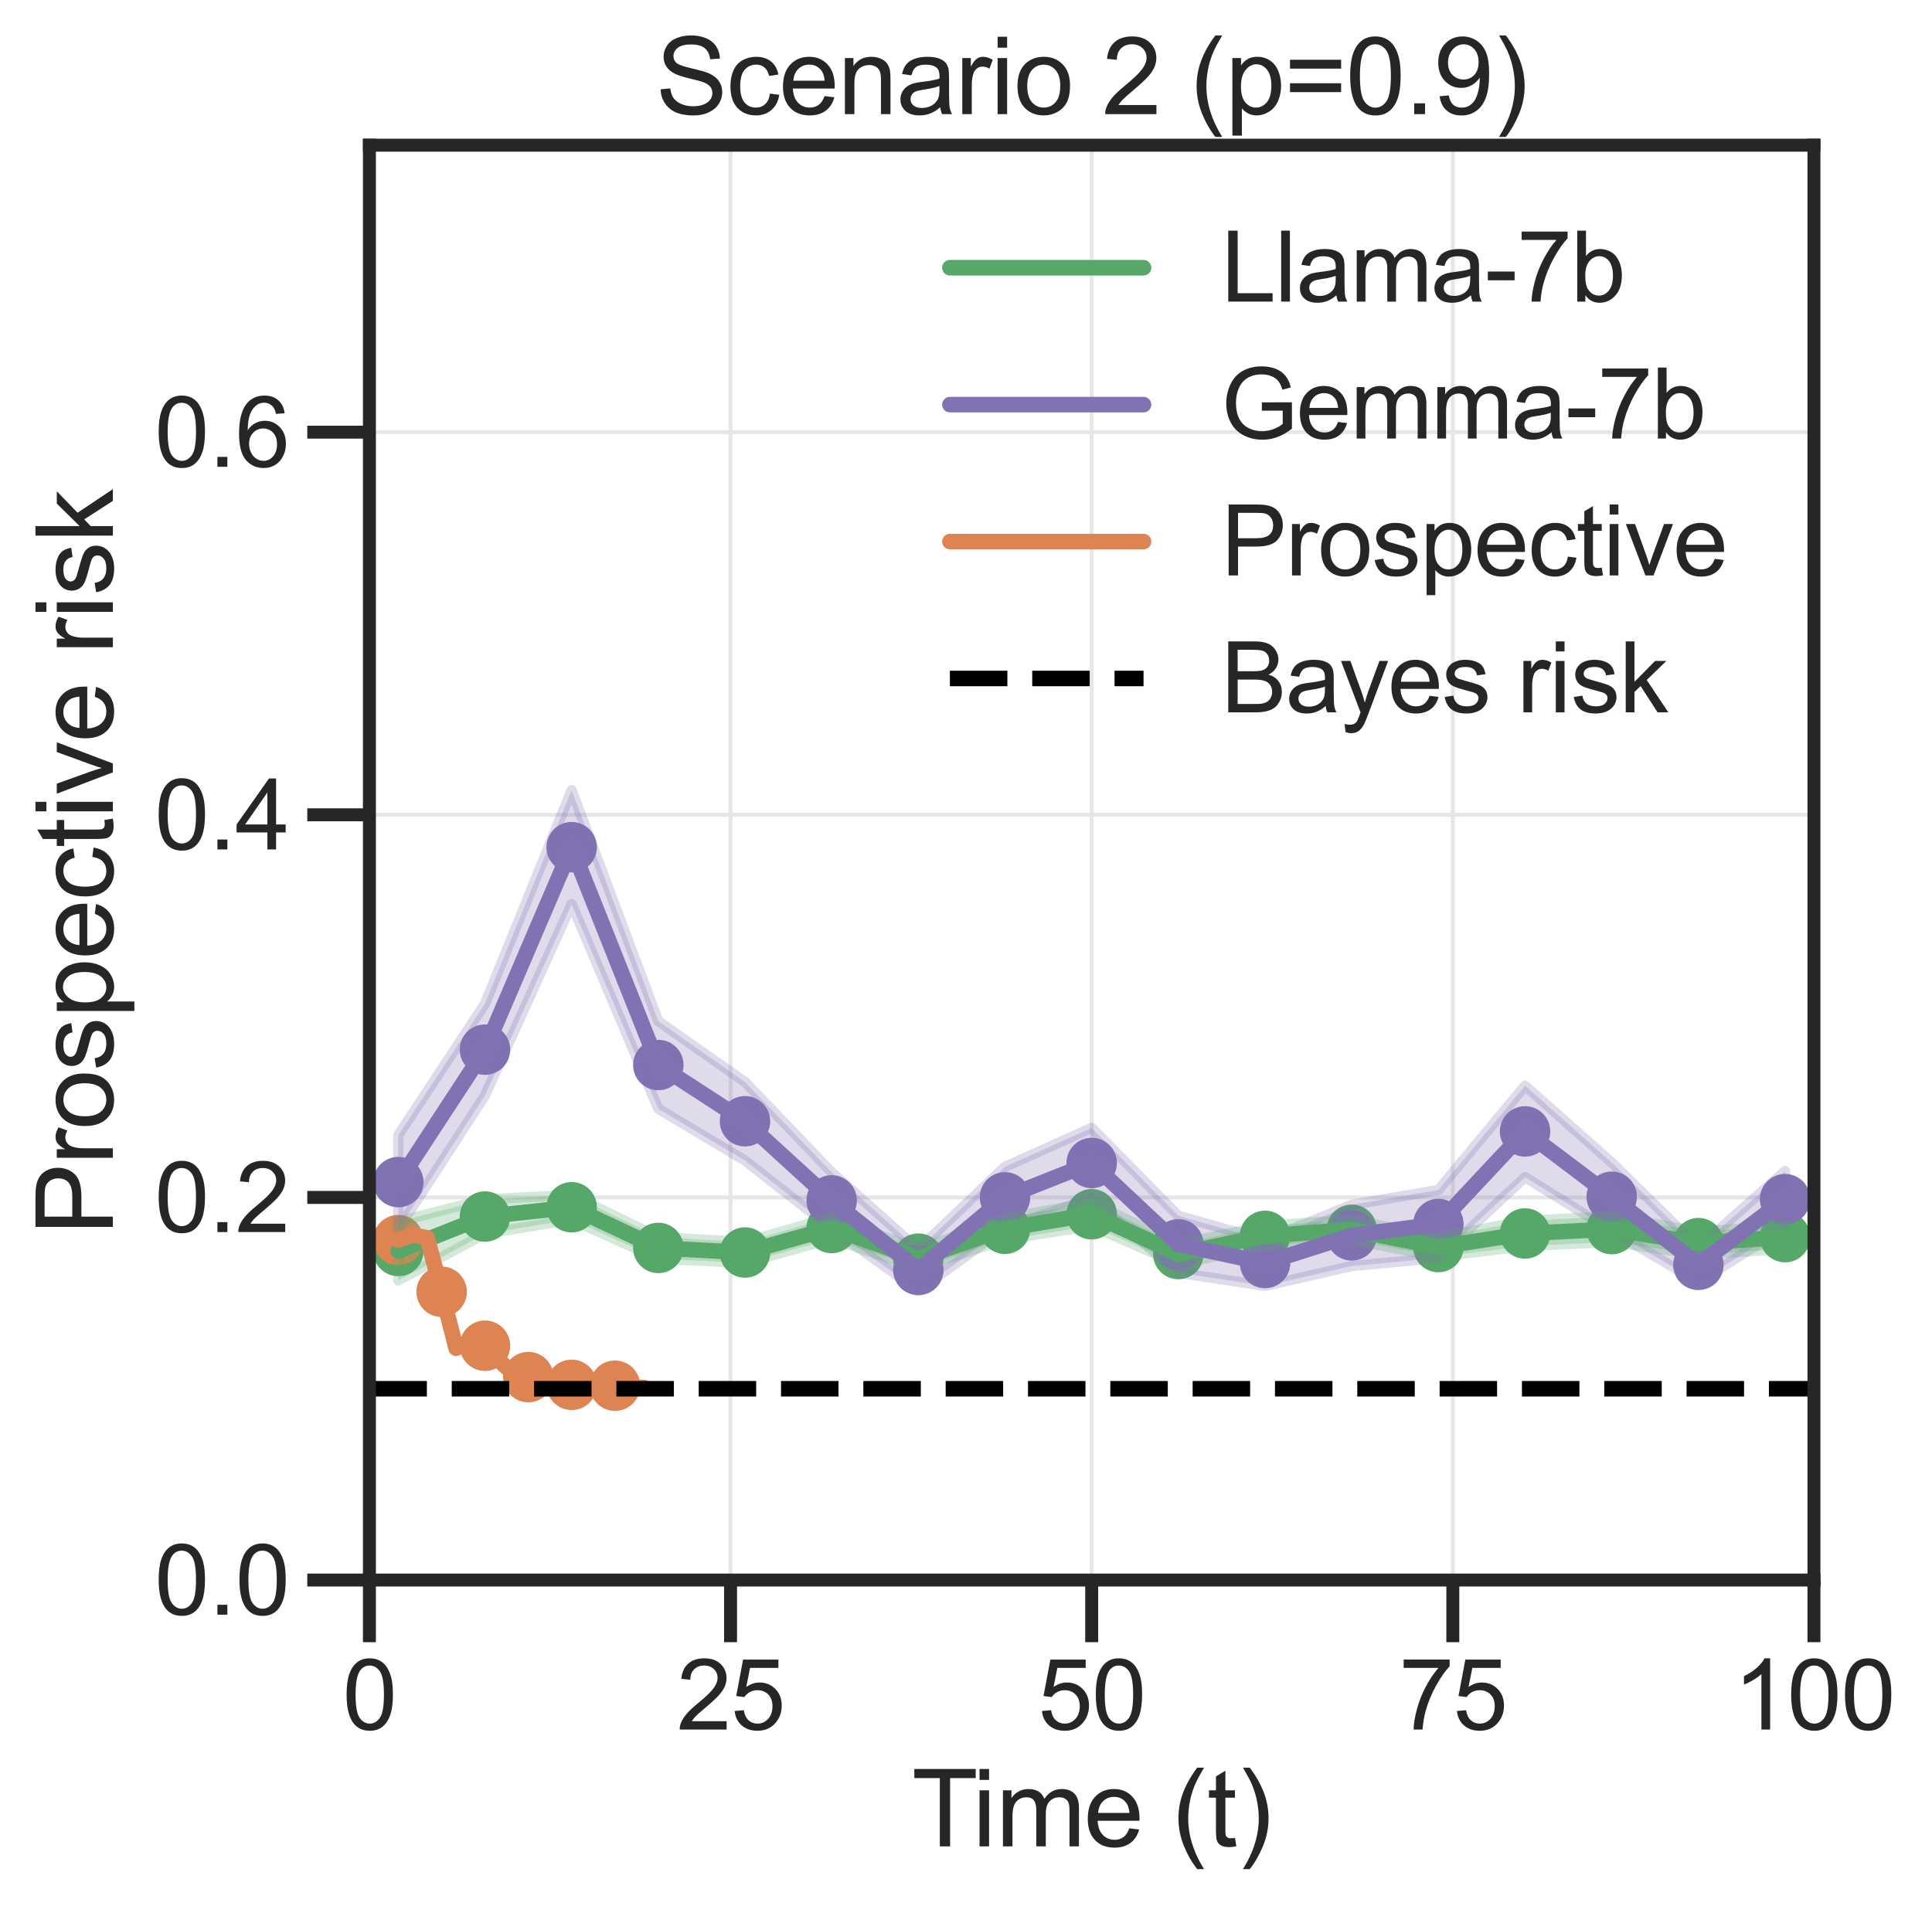 <?xml version="1.0" encoding="utf-8" standalone="no"?>
<!DOCTYPE svg PUBLIC "-//W3C//DTD SVG 1.1//EN"
  "http://www.w3.org/Graphics/SVG/1.1/DTD/svg11.dtd">
<svg xmlns:xlink="http://www.w3.org/1999/xlink" width="373.148pt" height="368.196pt" viewBox="0 0 373.148 368.196" xmlns="http://www.w3.org/2000/svg" version="1.1">
 <defs>
  <style type="text/css">*{stroke-linejoin: round; stroke-linecap: butt}</style>
 </defs>
 <g id="figure_1">
  <g id="patch_1">
   <path d="M 0 368.196 
L 373.148 368.196 
L 373.148 -0 
L 0 -0 
z
" style="fill: #ffffff"/>
  </g>
  <g id="axes_1">
   <g id="patch_2">
    <path d="M 71.349 305.251 
L 350.349 305.251 
L 350.349 28.051 
L 71.349 28.051 
z
" style="fill: #ffffff"/>
   </g>
   <g id="matplotlib.axis_1">
    <g id="xtick_1">
     <g id="line2d_1">
      <path d="M 71.349 305.251 
L 71.349 28.051 
" clip-path="url(#paa5e68b95c)" style="fill: none; stroke: #e6e6e6; stroke-width: 0.75; stroke-linecap: round"/>
     </g>
     <g id="line2d_2">
      <defs>
       <path id="m5065ca407e" d="M 0 0 
L 0 12 
" style="stroke: #262626; stroke-width: 2.5"/>
      </defs>
      <g>
       <use xlink:href="#m5065ca407e" x="71.349" y="305.251" style="fill: #262626; stroke: #262626; stroke-width: 2.5"/>
      </g>
     </g>
     <g id="text_1">
      <!-- 0 -->
      <g style="fill: #262626" transform="translate(66.15 334.136) scale(0.187 -0.187)">
       <defs>
        <path id="ArialMT-30" d="M 266 2259 
Q 266 3072 433 3567 
Q 600 4063 929 4331 
Q 1259 4600 1759 4600 
Q 2128 4600 2406 4451 
Q 2684 4303 2865 4023 
Q 3047 3744 3150 3342 
Q 3253 2941 3253 2259 
Q 3253 1453 3087 958 
Q 2922 463 2592 192 
Q 2263 -78 1759 -78 
Q 1097 -78 719 397 
Q 266 969 266 2259 
z
M 844 2259 
Q 844 1131 1108 757 
Q 1372 384 1759 384 
Q 2147 384 2411 759 
Q 2675 1134 2675 2259 
Q 2675 3391 2411 3762 
Q 2147 4134 1753 4134 
Q 1366 4134 1134 3806 
Q 844 3388 844 2259 
z
" transform="scale(0.016)"/>
       </defs>
       <use xlink:href="#ArialMT-30"/>
      </g>
     </g>
    </g>
    <g id="xtick_2">
     <g id="line2d_3">
      <path d="M 141.099 305.251 
L 141.099 28.051 
" clip-path="url(#paa5e68b95c)" style="fill: none; stroke: #e6e6e6; stroke-width: 0.75; stroke-linecap: round"/>
     </g>
     <g id="line2d_4">
      <g>
       <use xlink:href="#m5065ca407e" x="141.099" y="305.251" style="fill: #262626; stroke: #262626; stroke-width: 2.5"/>
      </g>
     </g>
     <g id="text_2">
      <!-- 25 -->
      <g style="fill: #262626" transform="translate(130.7 334.136) scale(0.187 -0.187)">
       <defs>
        <path id="ArialMT-32" d="M 3222 541 
L 3222 0 
L 194 0 
Q 188 203 259 391 
Q 375 700 629 1000 
Q 884 1300 1366 1694 
Q 2113 2306 2375 2664 
Q 2638 3022 2638 3341 
Q 2638 3675 2398 3904 
Q 2159 4134 1775 4134 
Q 1369 4134 1125 3890 
Q 881 3647 878 3216 
L 300 3275 
Q 359 3922 746 4261 
Q 1134 4600 1788 4600 
Q 2447 4600 2831 4234 
Q 3216 3869 3216 3328 
Q 3216 3053 3103 2787 
Q 2991 2522 2730 2228 
Q 2469 1934 1863 1422 
Q 1356 997 1212 845 
Q 1069 694 975 541 
L 3222 541 
z
" transform="scale(0.016)"/>
        <path id="ArialMT-35" d="M 266 1200 
L 856 1250 
Q 922 819 1161 601 
Q 1400 384 1738 384 
Q 2144 384 2425 690 
Q 2706 997 2706 1503 
Q 2706 1984 2436 2262 
Q 2166 2541 1728 2541 
Q 1456 2541 1237 2417 
Q 1019 2294 894 2097 
L 366 2166 
L 809 4519 
L 3088 4519 
L 3088 3981 
L 1259 3981 
L 1013 2750 
Q 1425 3038 1878 3038 
Q 2478 3038 2890 2622 
Q 3303 2206 3303 1553 
Q 3303 931 2941 478 
Q 2500 -78 1738 -78 
Q 1113 -78 717 272 
Q 322 622 266 1200 
z
" transform="scale(0.016)"/>
       </defs>
       <use xlink:href="#ArialMT-32"/>
       <use xlink:href="#ArialMT-35" x="55.615"/>
      </g>
     </g>
    </g>
    <g id="xtick_3">
     <g id="line2d_5">
      <path d="M 210.849 305.251 
L 210.849 28.051 
" clip-path="url(#paa5e68b95c)" style="fill: none; stroke: #e6e6e6; stroke-width: 0.75; stroke-linecap: round"/>
     </g>
     <g id="line2d_6">
      <g>
       <use xlink:href="#m5065ca407e" x="210.849" y="305.251" style="fill: #262626; stroke: #262626; stroke-width: 2.5"/>
      </g>
     </g>
     <g id="text_3">
      <!-- 50 -->
      <g style="fill: #262626" transform="translate(200.45 334.136) scale(0.187 -0.187)">
       <use xlink:href="#ArialMT-35"/>
       <use xlink:href="#ArialMT-30" x="55.615"/>
      </g>
     </g>
    </g>
    <g id="xtick_4">
     <g id="line2d_7">
      <path d="M 280.599 305.251 
L 280.599 28.051 
" clip-path="url(#paa5e68b95c)" style="fill: none; stroke: #e6e6e6; stroke-width: 0.75; stroke-linecap: round"/>
     </g>
     <g id="line2d_8">
      <g>
       <use xlink:href="#m5065ca407e" x="280.599" y="305.251" style="fill: #262626; stroke: #262626; stroke-width: 2.5"/>
      </g>
     </g>
     <g id="text_4">
      <!-- 75 -->
      <g style="fill: #262626" transform="translate(270.2 334.136) scale(0.187 -0.187)">
       <defs>
        <path id="ArialMT-37" d="M 303 3981 
L 303 4522 
L 3269 4522 
L 3269 4084 
Q 2831 3619 2401 2847 
Q 1972 2075 1738 1259 
Q 1569 684 1522 0 
L 944 0 
Q 953 541 1156 1306 
Q 1359 2072 1739 2783 
Q 2119 3494 2547 3981 
L 303 3981 
z
" transform="scale(0.016)"/>
       </defs>
       <use xlink:href="#ArialMT-37"/>
       <use xlink:href="#ArialMT-35" x="55.615"/>
      </g>
     </g>
    </g>
    <g id="xtick_5">
     <g id="line2d_9">
      <path d="M 350.349 305.251 
L 350.349 28.051 
" clip-path="url(#paa5e68b95c)" style="fill: none; stroke: #e6e6e6; stroke-width: 0.75; stroke-linecap: round"/>
     </g>
     <g id="line2d_10">
      <g>
       <use xlink:href="#m5065ca407e" x="350.349" y="305.251" style="fill: #262626; stroke: #262626; stroke-width: 2.5"/>
      </g>
     </g>
     <g id="text_5">
      <!-- 100 -->
      <g style="fill: #262626" transform="translate(334.751 334.136) scale(0.187 -0.187)">
       <defs>
        <path id="ArialMT-31" d="M 2384 0 
L 1822 0 
L 1822 3584 
Q 1619 3391 1289 3197 
Q 959 3003 697 2906 
L 697 3450 
Q 1169 3672 1522 3987 
Q 1875 4303 2022 4600 
L 2384 4600 
L 2384 0 
z
" transform="scale(0.016)"/>
       </defs>
       <use xlink:href="#ArialMT-31"/>
       <use xlink:href="#ArialMT-30" x="55.615"/>
       <use xlink:href="#ArialMT-30" x="111.23"/>
      </g>
     </g>
    </g>
    <g id="text_6">
     <!-- Time (t) -->
     <g style="fill: #262626" transform="translate(176.107 356.703) scale(0.204 -0.204)">
      <defs>
       <path id="ArialMT-54" d="M 1659 0 
L 1659 4041 
L 150 4041 
L 150 4581 
L 3781 4581 
L 3781 4041 
L 2266 4041 
L 2266 0 
L 1659 0 
z
" transform="scale(0.016)"/>
       <path id="ArialMT-69" d="M 425 3934 
L 425 4581 
L 988 4581 
L 988 3934 
L 425 3934 
z
M 425 0 
L 425 3319 
L 988 3319 
L 988 0 
L 425 0 
z
" transform="scale(0.016)"/>
       <path id="ArialMT-6d" d="M 422 0 
L 422 3319 
L 925 3319 
L 925 2853 
Q 1081 3097 1340 3245 
Q 1600 3394 1931 3394 
Q 2300 3394 2536 3241 
Q 2772 3088 2869 2813 
Q 3263 3394 3894 3394 
Q 4388 3394 4653 3120 
Q 4919 2847 4919 2278 
L 4919 0 
L 4359 0 
L 4359 2091 
Q 4359 2428 4304 2576 
Q 4250 2725 4106 2815 
Q 3963 2906 3769 2906 
Q 3419 2906 3187 2673 
Q 2956 2441 2956 1928 
L 2956 0 
L 2394 0 
L 2394 2156 
Q 2394 2531 2256 2718 
Q 2119 2906 1806 2906 
Q 1569 2906 1367 2781 
Q 1166 2656 1075 2415 
Q 984 2175 984 1722 
L 984 0 
L 422 0 
z
" transform="scale(0.016)"/>
       <path id="ArialMT-65" d="M 2694 1069 
L 3275 997 
Q 3138 488 2766 206 
Q 2394 -75 1816 -75 
Q 1088 -75 661 373 
Q 234 822 234 1631 
Q 234 2469 665 2931 
Q 1097 3394 1784 3394 
Q 2450 3394 2872 2941 
Q 3294 2488 3294 1666 
Q 3294 1616 3291 1516 
L 816 1516 
Q 847 969 1125 678 
Q 1403 388 1819 388 
Q 2128 388 2347 550 
Q 2566 713 2694 1069 
z
M 847 1978 
L 2700 1978 
Q 2663 2397 2488 2606 
Q 2219 2931 1791 2931 
Q 1403 2931 1139 2672 
Q 875 2413 847 1978 
z
" transform="scale(0.016)"/>
       <path id="ArialMT-20" transform="scale(0.016)"/>
       <path id="ArialMT-28" d="M 1497 -1347 
Q 1031 -759 709 28 
Q 388 816 388 1659 
Q 388 2403 628 3084 
Q 909 3875 1497 4659 
L 1900 4659 
Q 1522 4009 1400 3731 
Q 1209 3300 1100 2831 
Q 966 2247 966 1656 
Q 966 153 1900 -1347 
L 1497 -1347 
z
" transform="scale(0.016)"/>
       <path id="ArialMT-74" d="M 1650 503 
L 1731 6 
Q 1494 -44 1306 -44 
Q 1000 -44 831 53 
Q 663 150 594 308 
Q 525 466 525 972 
L 525 2881 
L 113 2881 
L 113 3319 
L 525 3319 
L 525 4141 
L 1084 4478 
L 1084 3319 
L 1650 3319 
L 1650 2881 
L 1084 2881 
L 1084 941 
Q 1084 700 1114 631 
Q 1144 563 1211 522 
Q 1278 481 1403 481 
Q 1497 481 1650 503 
z
" transform="scale(0.016)"/>
       <path id="ArialMT-29" d="M 791 -1347 
L 388 -1347 
Q 1322 153 1322 1656 
Q 1322 2244 1188 2822 
Q 1081 3291 891 3722 
Q 769 4003 388 4659 
L 791 4659 
Q 1378 3875 1659 3084 
Q 1900 2403 1900 1659 
Q 1900 816 1576 28 
Q 1253 -759 791 -1347 
z
" transform="scale(0.016)"/>
      </defs>
      <use xlink:href="#ArialMT-54"/>
      <use xlink:href="#ArialMT-69" x="57.334"/>
      <use xlink:href="#ArialMT-6d" x="79.551"/>
      <use xlink:href="#ArialMT-65" x="162.852"/>
      <use xlink:href="#ArialMT-20" x="218.467"/>
      <use xlink:href="#ArialMT-28" x="246.25"/>
      <use xlink:href="#ArialMT-74" x="279.551"/>
      <use xlink:href="#ArialMT-29" x="307.334"/>
     </g>
    </g>
   </g>
   <g id="matplotlib.axis_2">
    <g id="ytick_1">
     <g id="line2d_11">
      <path d="M 71.349 305.251 
L 350.349 305.251 
" clip-path="url(#paa5e68b95c)" style="fill: none; stroke: #e6e6e6; stroke-width: 0.75; stroke-linecap: round"/>
     </g>
     <g id="line2d_12">
      <defs>
       <path id="m6d5f07c340" d="M 0 0 
L -12 0 
" style="stroke: #262626; stroke-width: 2.5"/>
      </defs>
      <g>
       <use xlink:href="#m6d5f07c340" x="71.349" y="305.251" style="fill: #262626; stroke: #262626; stroke-width: 2.5"/>
      </g>
     </g>
     <g id="text_7">
      <!-- 0.0 -->
      <g style="fill: #262626" transform="translate(29.856 311.943) scale(0.187 -0.187)">
       <defs>
        <path id="ArialMT-2e" d="M 581 0 
L 581 641 
L 1222 641 
L 1222 0 
L 581 0 
z
" transform="scale(0.016)"/>
       </defs>
       <use xlink:href="#ArialMT-30"/>
       <use xlink:href="#ArialMT-2e" x="55.615"/>
       <use xlink:href="#ArialMT-30" x="83.398"/>
      </g>
     </g>
    </g>
    <g id="ytick_2">
     <g id="line2d_13">
      <path d="M 71.349 231.331 
L 350.349 231.331 
" clip-path="url(#paa5e68b95c)" style="fill: none; stroke: #e6e6e6; stroke-width: 0.75; stroke-linecap: round"/>
     </g>
     <g id="line2d_14">
      <g>
       <use xlink:href="#m6d5f07c340" x="71.349" y="231.331" style="fill: #262626; stroke: #262626; stroke-width: 2.5"/>
      </g>
     </g>
     <g id="text_8">
      <!-- 0.2 -->
      <g style="fill: #262626" transform="translate(29.856 238.023) scale(0.187 -0.187)">
       <use xlink:href="#ArialMT-30"/>
       <use xlink:href="#ArialMT-2e" x="55.615"/>
       <use xlink:href="#ArialMT-32" x="83.398"/>
      </g>
     </g>
    </g>
    <g id="ytick_3">
     <g id="line2d_15">
      <path d="M 71.349 157.411 
L 350.349 157.411 
" clip-path="url(#paa5e68b95c)" style="fill: none; stroke: #e6e6e6; stroke-width: 0.75; stroke-linecap: round"/>
     </g>
     <g id="line2d_16">
      <g>
       <use xlink:href="#m6d5f07c340" x="71.349" y="157.411" style="fill: #262626; stroke: #262626; stroke-width: 2.5"/>
      </g>
     </g>
     <g id="text_9">
      <!-- 0.4 -->
      <g style="fill: #262626" transform="translate(29.856 164.103) scale(0.187 -0.187)">
       <defs>
        <path id="ArialMT-34" d="M 2069 0 
L 2069 1097 
L 81 1097 
L 81 1613 
L 2172 4581 
L 2631 4581 
L 2631 1613 
L 3250 1613 
L 3250 1097 
L 2631 1097 
L 2631 0 
L 2069 0 
z
M 2069 1613 
L 2069 3678 
L 634 1613 
L 2069 1613 
z
" transform="scale(0.016)"/>
       </defs>
       <use xlink:href="#ArialMT-30"/>
       <use xlink:href="#ArialMT-2e" x="55.615"/>
       <use xlink:href="#ArialMT-34" x="83.398"/>
      </g>
     </g>
    </g>
    <g id="ytick_4">
     <g id="line2d_17">
      <path d="M 71.349 83.491 
L 350.349 83.491 
" clip-path="url(#paa5e68b95c)" style="fill: none; stroke: #e6e6e6; stroke-width: 0.75; stroke-linecap: round"/>
     </g>
     <g id="line2d_18">
      <g>
       <use xlink:href="#m6d5f07c340" x="71.349" y="83.491" style="fill: #262626; stroke: #262626; stroke-width: 2.5"/>
      </g>
     </g>
     <g id="text_10">
      <!-- 0.6 -->
      <g style="fill: #262626" transform="translate(29.856 90.183) scale(0.187 -0.187)">
       <defs>
        <path id="ArialMT-36" d="M 3184 3459 
L 2625 3416 
Q 2550 3747 2413 3897 
Q 2184 4138 1850 4138 
Q 1581 4138 1378 3988 
Q 1113 3794 959 3422 
Q 806 3050 800 2363 
Q 1003 2672 1297 2822 
Q 1591 2972 1913 2972 
Q 2475 2972 2870 2558 
Q 3266 2144 3266 1488 
Q 3266 1056 3080 686 
Q 2894 316 2569 119 
Q 2244 -78 1831 -78 
Q 1128 -78 684 439 
Q 241 956 241 2144 
Q 241 3472 731 4075 
Q 1159 4600 1884 4600 
Q 2425 4600 2770 4297 
Q 3116 3994 3184 3459 
z
M 888 1484 
Q 888 1194 1011 928 
Q 1134 663 1356 523 
Q 1578 384 1822 384 
Q 2178 384 2434 671 
Q 2691 959 2691 1453 
Q 2691 1928 2437 2201 
Q 2184 2475 1800 2475 
Q 1419 2475 1153 2201 
Q 888 1928 888 1484 
z
" transform="scale(0.016)"/>
       </defs>
       <use xlink:href="#ArialMT-30"/>
       <use xlink:href="#ArialMT-2e" x="55.615"/>
       <use xlink:href="#ArialMT-36" x="83.398"/>
      </g>
     </g>
    </g>
    <g id="text_11">
     <!-- Prospective risk -->
     <g style="fill: #262626" transform="translate(21.802 238.635) rotate(-90) scale(0.204 -0.204)">
      <defs>
       <path id="ArialMT-50" d="M 494 0 
L 494 4581 
L 2222 4581 
Q 2678 4581 2919 4538 
Q 3256 4481 3484 4323 
Q 3713 4166 3852 3881 
Q 3991 3597 3991 3256 
Q 3991 2672 3619 2267 
Q 3247 1863 2275 1863 
L 1100 1863 
L 1100 0 
L 494 0 
z
M 1100 2403 
L 2284 2403 
Q 2872 2403 3119 2622 
Q 3366 2841 3366 3238 
Q 3366 3525 3220 3729 
Q 3075 3934 2838 4000 
Q 2684 4041 2272 4041 
L 1100 4041 
L 1100 2403 
z
" transform="scale(0.016)"/>
       <path id="ArialMT-72" d="M 416 0 
L 416 3319 
L 922 3319 
L 922 2816 
Q 1116 3169 1280 3281 
Q 1444 3394 1641 3394 
Q 1925 3394 2219 3213 
L 2025 2691 
Q 1819 2813 1613 2813 
Q 1428 2813 1281 2702 
Q 1134 2591 1072 2394 
Q 978 2094 978 1738 
L 978 0 
L 416 0 
z
" transform="scale(0.016)"/>
       <path id="ArialMT-6f" d="M 213 1659 
Q 213 2581 725 3025 
Q 1153 3394 1769 3394 
Q 2453 3394 2887 2945 
Q 3322 2497 3322 1706 
Q 3322 1066 3130 698 
Q 2938 331 2570 128 
Q 2203 -75 1769 -75 
Q 1072 -75 642 372 
Q 213 819 213 1659 
z
M 791 1659 
Q 791 1022 1069 705 
Q 1347 388 1769 388 
Q 2188 388 2466 706 
Q 2744 1025 2744 1678 
Q 2744 2294 2464 2611 
Q 2184 2928 1769 2928 
Q 1347 2928 1069 2612 
Q 791 2297 791 1659 
z
" transform="scale(0.016)"/>
       <path id="ArialMT-73" d="M 197 991 
L 753 1078 
Q 800 744 1014 566 
Q 1228 388 1613 388 
Q 2000 388 2187 545 
Q 2375 703 2375 916 
Q 2375 1106 2209 1216 
Q 2094 1291 1634 1406 
Q 1016 1563 777 1677 
Q 538 1791 414 1992 
Q 291 2194 291 2438 
Q 291 2659 392 2848 
Q 494 3038 669 3163 
Q 800 3259 1026 3326 
Q 1253 3394 1513 3394 
Q 1903 3394 2198 3281 
Q 2494 3169 2634 2976 
Q 2775 2784 2828 2463 
L 2278 2388 
Q 2241 2644 2061 2787 
Q 1881 2931 1553 2931 
Q 1166 2931 1000 2803 
Q 834 2675 834 2503 
Q 834 2394 903 2306 
Q 972 2216 1119 2156 
Q 1203 2125 1616 2013 
Q 2213 1853 2448 1751 
Q 2684 1650 2818 1456 
Q 2953 1263 2953 975 
Q 2953 694 2789 445 
Q 2625 197 2315 61 
Q 2006 -75 1616 -75 
Q 969 -75 630 194 
Q 291 463 197 991 
z
" transform="scale(0.016)"/>
       <path id="ArialMT-70" d="M 422 -1272 
L 422 3319 
L 934 3319 
L 934 2888 
Q 1116 3141 1344 3267 
Q 1572 3394 1897 3394 
Q 2322 3394 2647 3175 
Q 2972 2956 3137 2557 
Q 3303 2159 3303 1684 
Q 3303 1175 3120 767 
Q 2938 359 2589 142 
Q 2241 -75 1856 -75 
Q 1575 -75 1351 44 
Q 1128 163 984 344 
L 984 -1272 
L 422 -1272 
z
M 931 1641 
Q 931 1000 1190 694 
Q 1450 388 1819 388 
Q 2194 388 2461 705 
Q 2728 1022 2728 1688 
Q 2728 2322 2467 2637 
Q 2206 2953 1844 2953 
Q 1484 2953 1207 2617 
Q 931 2281 931 1641 
z
" transform="scale(0.016)"/>
       <path id="ArialMT-63" d="M 2588 1216 
L 3141 1144 
Q 3050 572 2676 248 
Q 2303 -75 1759 -75 
Q 1078 -75 664 370 
Q 250 816 250 1647 
Q 250 2184 428 2587 
Q 606 2991 970 3192 
Q 1334 3394 1763 3394 
Q 2303 3394 2647 3120 
Q 2991 2847 3088 2344 
L 2541 2259 
Q 2463 2594 2264 2762 
Q 2066 2931 1784 2931 
Q 1359 2931 1093 2626 
Q 828 2322 828 1663 
Q 828 994 1084 691 
Q 1341 388 1753 388 
Q 2084 388 2306 591 
Q 2528 794 2588 1216 
z
" transform="scale(0.016)"/>
       <path id="ArialMT-76" d="M 1344 0 
L 81 3319 
L 675 3319 
L 1388 1331 
Q 1503 1009 1600 663 
Q 1675 925 1809 1294 
L 2547 3319 
L 3125 3319 
L 1869 0 
L 1344 0 
z
" transform="scale(0.016)"/>
       <path id="ArialMT-6b" d="M 425 0 
L 425 4581 
L 988 4581 
L 988 1969 
L 2319 3319 
L 3047 3319 
L 1778 2088 
L 3175 0 
L 2481 0 
L 1384 1697 
L 988 1316 
L 988 0 
L 425 0 
z
" transform="scale(0.016)"/>
      </defs>
      <use xlink:href="#ArialMT-50"/>
      <use xlink:href="#ArialMT-72" x="66.699"/>
      <use xlink:href="#ArialMT-6f" x="100"/>
      <use xlink:href="#ArialMT-73" x="155.615"/>
      <use xlink:href="#ArialMT-70" x="205.615"/>
      <use xlink:href="#ArialMT-65" x="261.23"/>
      <use xlink:href="#ArialMT-63" x="316.846"/>
      <use xlink:href="#ArialMT-74" x="366.846"/>
      <use xlink:href="#ArialMT-69" x="394.629"/>
      <use xlink:href="#ArialMT-76" x="416.846"/>
      <use xlink:href="#ArialMT-65" x="466.846"/>
      <use xlink:href="#ArialMT-20" x="522.461"/>
      <use xlink:href="#ArialMT-72" x="550.244"/>
      <use xlink:href="#ArialMT-69" x="583.545"/>
      <use xlink:href="#ArialMT-73" x="605.762"/>
      <use xlink:href="#ArialMT-6b" x="655.762"/>
     </g>
    </g>
   </g>
   <g id="PathCollection_1">
    <defs>
     <path id="mdebceb569c" d="M 0 3.873 
C 1.027 3.873 2.012 3.465 2.739 2.739 
C 3.465 2.012 3.873 1.027 3.873 0 
C 3.873 -1.027 3.465 -2.012 2.739 -2.739 
C 2.012 -3.465 1.027 -3.873 0 -3.873 
C -1.027 -3.873 -2.012 -3.465 -2.739 -2.739 
C -3.465 -2.012 -3.873 -1.027 -3.873 0 
C -3.873 1.027 -3.465 2.012 -2.739 2.739 
C -2.012 3.465 -1.027 3.873 0 3.873 
z
" style="stroke: #55a868; stroke-width: 2"/>
    </defs>
    <g clip-path="url(#paa5e68b95c)">
     <use xlink:href="#mdebceb569c" x="76.929" y="241.679" style="fill: #55a868; stroke: #55a868; stroke-width: 2"/>
     <use xlink:href="#mdebceb569c" x="93.669" y="235.027" style="fill: #55a868; stroke: #55a868; stroke-width: 2"/>
     <use xlink:href="#mdebceb569c" x="110.409" y="233.231" style="fill: #55a868; stroke: #55a868; stroke-width: 2"/>
     <use xlink:href="#mdebceb569c" x="127.149" y="241.088" style="fill: #55a868; stroke: #55a868; stroke-width: 2"/>
     <use xlink:href="#mdebceb569c" x="143.889" y="241.975" style="fill: #55a868; stroke: #55a868; stroke-width: 2"/>
     <use xlink:href="#mdebceb569c" x="160.629" y="237.244" style="fill: #55a868; stroke: #55a868; stroke-width: 2"/>
     <use xlink:href="#mdebceb569c" x="177.369" y="243.158" style="fill: #55a868; stroke: #55a868; stroke-width: 2"/>
     <use xlink:href="#mdebceb569c" x="194.109" y="237.392" style="fill: #55a868; stroke: #55a868; stroke-width: 2"/>
     <use xlink:href="#mdebceb569c" x="210.849" y="234.583" style="fill: #55a868; stroke: #55a868; stroke-width: 2"/>
     <use xlink:href="#mdebceb569c" x="227.589" y="242.271" style="fill: #55a868; stroke: #55a868; stroke-width: 2"/>
     <use xlink:href="#mdebceb569c" x="244.329" y="238.754" style="fill: #55a868; stroke: #55a868; stroke-width: 2"/>
     <use xlink:href="#mdebceb569c" x="261.069" y="237.579" style="fill: #55a868; stroke: #55a868; stroke-width: 2"/>
     <use xlink:href="#mdebceb569c" x="277.809" y="240.917" style="fill: #55a868; stroke: #55a868; stroke-width: 2"/>
     <use xlink:href="#mdebceb569c" x="294.549" y="238.295" style="fill: #55a868; stroke: #55a868; stroke-width: 2"/>
     <use xlink:href="#mdebceb569c" x="311.289" y="237.454" style="fill: #55a868; stroke: #55a868; stroke-width: 2"/>
     <use xlink:href="#mdebceb569c" x="328.029" y="240.162" style="fill: #55a868; stroke: #55a868; stroke-width: 2"/>
     <use xlink:href="#mdebceb569c" x="344.769" y="239.003" style="fill: #55a868; stroke: #55a868; stroke-width: 2"/>
    </g>
   </g>
   <g id="PathCollection_2">
    <defs>
     <path id="m7598cffb5b" d="M 0 3.873 
C 1.027 3.873 2.012 3.465 2.739 2.739 
C 3.465 2.012 3.873 1.027 3.873 0 
C 3.873 -1.027 3.465 -2.012 2.739 -2.739 
C 2.012 -3.465 1.027 -3.873 0 -3.873 
C -1.027 -3.873 -2.012 -3.465 -2.739 -2.739 
C -3.465 -2.012 -3.873 -1.027 -3.873 0 
C -3.873 1.027 -3.465 2.012 -2.739 2.739 
C -2.012 3.465 -1.027 3.873 0 3.873 
z
" style="stroke: #8172b3; stroke-width: 2"/>
    </defs>
    <g clip-path="url(#paa5e68b95c)">
     <use xlink:href="#m7598cffb5b" x="76.929" y="228.374" style="fill: #8172b3; stroke: #8172b3; stroke-width: 2"/>
     <use xlink:href="#m7598cffb5b" x="93.669" y="202.784" style="fill: #8172b3; stroke: #8172b3; stroke-width: 2"/>
     <use xlink:href="#m7598cffb5b" x="110.409" y="163.669" style="fill: #8172b3; stroke: #8172b3; stroke-width: 2"/>
     <use xlink:href="#m7598cffb5b" x="127.149" y="205.754" style="fill: #8172b3; stroke: #8172b3; stroke-width: 2"/>
     <use xlink:href="#m7598cffb5b" x="143.889" y="216.616" style="fill: #8172b3; stroke: #8172b3; stroke-width: 2"/>
     <use xlink:href="#m7598cffb5b" x="160.629" y="231.905" style="fill: #8172b3; stroke: #8172b3; stroke-width: 2"/>
     <use xlink:href="#m7598cffb5b" x="177.369" y="245.341" style="fill: #8172b3; stroke: #8172b3; stroke-width: 2"/>
     <use xlink:href="#m7598cffb5b" x="194.109" y="231.313" style="fill: #8172b3; stroke: #8172b3; stroke-width: 2"/>
     <use xlink:href="#m7598cffb5b" x="210.849" y="224.678" style="fill: #8172b3; stroke: #8172b3; stroke-width: 2"/>
     <use xlink:href="#m7598cffb5b" x="227.589" y="240.392" style="fill: #8172b3; stroke: #8172b3; stroke-width: 2"/>
     <use xlink:href="#m7598cffb5b" x="244.329" y="244.001" style="fill: #8172b3; stroke: #8172b3; stroke-width: 2"/>
     <use xlink:href="#m7598cffb5b" x="261.069" y="238.67" style="fill: #8172b3; stroke: #8172b3; stroke-width: 2"/>
     <use xlink:href="#m7598cffb5b" x="277.809" y="236.461" style="fill: #8172b3; stroke: #8172b3; stroke-width: 2"/>
     <use xlink:href="#m7598cffb5b" x="294.549" y="218.582" style="fill: #8172b3; stroke: #8172b3; stroke-width: 2"/>
     <use xlink:href="#m7598cffb5b" x="311.289" y="231.2" style="fill: #8172b3; stroke: #8172b3; stroke-width: 2"/>
     <use xlink:href="#m7598cffb5b" x="328.029" y="244.358" style="fill: #8172b3; stroke: #8172b3; stroke-width: 2"/>
     <use xlink:href="#m7598cffb5b" x="344.769" y="231.67" style="fill: #8172b3; stroke: #8172b3; stroke-width: 2"/>
    </g>
   </g>
   <g id="PathCollection_3">
    <defs>
     <path id="m59280ad1dc" d="M 0 3.873 
C 1.027 3.873 2.012 3.465 2.739 2.739 
C 3.465 2.012 3.873 1.027 3.873 0 
C 3.873 -1.027 3.465 -2.012 2.739 -2.739 
C 2.012 -3.465 1.027 -3.873 0 -3.873 
C -1.027 -3.873 -2.012 -3.465 -2.739 -2.739 
C -3.465 -2.012 -3.873 -1.027 -3.873 0 
C -3.873 1.027 -3.465 2.012 -2.739 2.739 
C -2.012 3.465 -1.027 3.873 0 3.873 
z
" style="stroke: #dd8452; stroke-width: 2"/>
    </defs>
    <g clip-path="url(#paa5e68b95c)">
     <use xlink:href="#m59280ad1dc" x="76.929" y="239.58" style="fill: #dd8452; stroke: #dd8452; stroke-width: 2"/>
     <use xlink:href="#m59280ad1dc" x="85.299" y="249.559" style="fill: #dd8452; stroke: #dd8452; stroke-width: 2"/>
     <use xlink:href="#m59280ad1dc" x="93.669" y="259.982" style="fill: #dd8452; stroke: #dd8452; stroke-width: 2"/>
     <use xlink:href="#m59280ad1dc" x="102.039" y="266.043" style="fill: #dd8452; stroke: #dd8452; stroke-width: 2"/>
     <use xlink:href="#m59280ad1dc" x="110.409" y="267.537" style="fill: #dd8452; stroke: #dd8452; stroke-width: 2"/>
     <use xlink:href="#m59280ad1dc" x="118.779" y="267.707" style="fill: #dd8452; stroke: #dd8452; stroke-width: 2"/>
    </g>
   </g>
   <g id="PolyCollection_1">
    <defs>
     <path id="m0501553779" d="M 76.929 -148.901 
L 76.929 -130.744 
L 93.669 -156.565 
L 110.409 -193.515 
L 127.149 -153.98 
L 143.889 -143.995 
L 160.629 -130.866 
L 177.369 -118.884 
L 194.109 -130.985 
L 210.849 -136.734 
L 227.589 -122.302 
L 244.329 -119.776 
L 261.069 -123.607 
L 277.809 -125.17 
L 294.549 -140.785 
L 311.289 -130.399 
L 328.029 -120.531 
L 344.769 -131.089 
L 344.769 -141.964 
L 344.769 -141.964 
L 328.029 -127.146 
L 311.289 -143.594 
L 294.549 -158.445 
L 277.809 -138.3 
L 261.069 -135.445 
L 244.329 -128.615 
L 227.589 -133.307 
L 210.849 -150.303 
L 194.109 -142.782 
L 177.369 -126.828 
L 160.629 -141.718 
L 143.889 -159.166 
L 127.149 -170.904 
L 110.409 -215.54 
L 93.669 -174.259 
L 76.929 -148.901 
z
" style="stroke: #8172b3; stroke-opacity: 0.25; stroke-width: 2"/>
    </defs>
    <g clip-path="url(#paa5e68b95c)">
     <use xlink:href="#m0501553779" x="0" y="368.196" style="fill: #8172b3; fill-opacity: 0.25; stroke: #8172b3; stroke-opacity: 0.25; stroke-width: 2"/>
    </g>
   </g>
   <g id="PolyCollection_2">
    <defs>
     <path id="m8f67fff353" d="M 76.929 -132.197 
L 76.929 -120.837 
L 93.669 -129.843 
L 110.409 -132.59 
L 127.149 -125.021 
L 143.889 -124.199 
L 160.629 -128.867 
L 177.369 -123.246 
L 194.109 -128.734 
L 210.849 -131.351 
L 227.589 -123.996 
L 244.329 -127.512 
L 261.069 -128.676 
L 277.809 -125.39 
L 294.549 -127.481 
L 311.289 -128.254 
L 328.029 -125.848 
L 344.769 -126.913 
L 344.769 -131.474 
L 344.769 -131.474 
L 328.029 -130.221 
L 311.289 -133.23 
L 294.549 -132.323 
L 277.809 -129.169 
L 261.069 -132.56 
L 244.329 -131.373 
L 227.589 -127.855 
L 210.849 -135.876 
L 194.109 -132.875 
L 177.369 -126.831 
L 160.629 -133.038 
L 143.889 -128.244 
L 127.149 -129.196 
L 110.409 -137.34 
L 93.669 -136.496 
L 76.929 -132.197 
z
" style="stroke: #55a868; stroke-opacity: 0.25; stroke-width: 2"/>
    </defs>
    <g clip-path="url(#paa5e68b95c)">
     <use xlink:href="#m8f67fff353" x="0" y="368.196" style="fill: #55a868; fill-opacity: 0.25; stroke: #55a868; stroke-opacity: 0.25; stroke-width: 2"/>
    </g>
   </g>
   <g id="PolyCollection_3">
    <defs>
     <path id="m53abe49342" d="M 76.929 -128.623 
L 76.929 -128.61 
L 79.719 -129.565 
L 82.509 -129.07 
L 85.299 -118.633 
L 88.089 -107.723 
L 90.879 -109.18 
L 93.669 -108.212 
L 96.459 -105.292 
L 99.249 -102.757 
L 102.039 -102.151 
L 104.829 -102.432 
L 107.619 -101.642 
L 110.409 -100.659 
L 113.199 -100.703 
L 115.989 -100.696 
L 118.779 -100.489 
L 121.569 -100.142 
L 124.359 -100.149 
L 124.359 -100.15 
L 124.359 -100.15 
L 121.569 -100.143 
L 118.779 -100.491 
L 115.989 -100.698 
L 113.199 -100.705 
L 110.409 -100.661 
L 107.619 -101.644 
L 104.829 -102.435 
L 102.039 -102.155 
L 99.249 -102.761 
L 96.459 -105.297 
L 93.669 -108.217 
L 90.879 -109.186 
L 88.089 -107.73 
L 85.299 -118.641 
L 82.509 -129.079 
L 79.719 -129.575 
L 76.929 -128.623 
z
" style="stroke: #dd8452; stroke-opacity: 0.25; stroke-width: 2"/>
    </defs>
    <g clip-path="url(#paa5e68b95c)">
     <use xlink:href="#m53abe49342" x="0" y="368.196" style="fill: #dd8452; fill-opacity: 0.25; stroke: #dd8452; stroke-opacity: 0.25; stroke-width: 2"/>
    </g>
   </g>
   <g id="line2d_19">
    <path d="M 76.929 241.679 
L 93.669 235.027 
L 110.409 233.231 
L 127.149 241.088 
L 143.889 241.975 
L 160.629 237.244 
L 177.369 243.158 
L 194.109 237.392 
L 210.849 234.583 
L 227.589 242.271 
L 244.329 238.754 
L 261.069 237.579 
L 277.809 240.917 
L 294.549 238.295 
L 311.289 237.454 
L 328.029 240.162 
L 344.769 239.003 
" clip-path="url(#paa5e68b95c)" style="fill: none; stroke: #55a868; stroke-width: 3; stroke-linecap: round"/>
   </g>
   <g id="line2d_20">
    <path d="M 76.929 228.374 
L 93.669 202.784 
L 110.409 163.669 
L 127.149 205.754 
L 143.889 216.616 
L 160.629 231.905 
L 177.369 245.341 
L 194.109 231.313 
L 210.849 224.678 
L 227.589 240.392 
L 244.329 244.001 
L 261.069 238.67 
L 277.809 236.461 
L 294.549 218.582 
L 311.289 231.2 
L 328.029 244.358 
L 344.769 231.67 
" clip-path="url(#paa5e68b95c)" style="fill: none; stroke: #8172b3; stroke-width: 3; stroke-linecap: round"/>
   </g>
   <g id="line2d_21">
    <path d="M 76.929 239.58 
L 79.719 238.626 
L 82.509 239.122 
L 85.299 249.559 
L 88.089 260.47 
L 90.879 259.014 
L 93.669 259.982 
L 96.459 262.902 
L 99.249 265.437 
L 102.039 266.043 
L 104.829 265.762 
L 107.619 266.553 
L 110.409 267.537 
L 113.199 267.492 
L 115.989 267.5 
L 118.779 267.707 
L 121.569 268.054 
L 124.359 268.047 
" clip-path="url(#paa5e68b95c)" style="fill: none; stroke: #dd8452; stroke-width: 3; stroke-linecap: round"/>
   </g>
   <g id="line2d_22">
    <path d="M 71.349 268.291 
L 350.349 268.291 
" clip-path="url(#paa5e68b95c)" style="fill: none; stroke-dasharray: 11.1,4.8; stroke-dashoffset: 0; stroke: #000000; stroke-width: 3"/>
   </g>
   <g id="patch_3">
    <path d="M 71.349 305.251 
L 71.349 28.051 
" style="fill: none; stroke: #262626; stroke-width: 2.5; stroke-linejoin: miter; stroke-linecap: square"/>
   </g>
   <g id="patch_4">
    <path d="M 350.349 305.251 
L 350.349 28.051 
" style="fill: none; stroke: #262626; stroke-width: 2.5; stroke-linejoin: miter; stroke-linecap: square"/>
   </g>
   <g id="patch_5">
    <path d="M 71.349 305.251 
L 350.349 305.251 
" style="fill: none; stroke: #262626; stroke-width: 2.5; stroke-linejoin: miter; stroke-linecap: square"/>
   </g>
   <g id="patch_6">
    <path d="M 71.349 28.051 
L 350.349 28.051 
" style="fill: none; stroke: #262626; stroke-width: 2.5; stroke-linejoin: miter; stroke-linecap: square"/>
   </g>
   <g id="text_12">
    <!-- Scenario 2 (p=0.9) -->
    <g style="fill: #262626" transform="translate(126.655 22.051) scale(0.204 -0.204)">
     <defs>
      <path id="ArialMT-53" d="M 288 1472 
L 859 1522 
Q 900 1178 1048 958 
Q 1197 738 1509 602 
Q 1822 466 2213 466 
Q 2559 466 2825 569 
Q 3091 672 3220 851 
Q 3350 1031 3350 1244 
Q 3350 1459 3225 1620 
Q 3100 1781 2813 1891 
Q 2628 1963 1997 2114 
Q 1366 2266 1113 2400 
Q 784 2572 623 2826 
Q 463 3081 463 3397 
Q 463 3744 659 4045 
Q 856 4347 1234 4503 
Q 1613 4659 2075 4659 
Q 2584 4659 2973 4495 
Q 3363 4331 3572 4012 
Q 3781 3694 3797 3291 
L 3216 3247 
Q 3169 3681 2898 3903 
Q 2628 4125 2100 4125 
Q 1550 4125 1298 3923 
Q 1047 3722 1047 3438 
Q 1047 3191 1225 3031 
Q 1400 2872 2139 2705 
Q 2878 2538 3153 2413 
Q 3553 2228 3743 1945 
Q 3934 1663 3934 1294 
Q 3934 928 3725 604 
Q 3516 281 3123 101 
Q 2731 -78 2241 -78 
Q 1619 -78 1198 103 
Q 778 284 539 648 
Q 300 1013 288 1472 
z
" transform="scale(0.016)"/>
      <path id="ArialMT-6e" d="M 422 0 
L 422 3319 
L 928 3319 
L 928 2847 
Q 1294 3394 1984 3394 
Q 2284 3394 2536 3286 
Q 2788 3178 2913 3003 
Q 3038 2828 3088 2588 
Q 3119 2431 3119 2041 
L 3119 0 
L 2556 0 
L 2556 2019 
Q 2556 2363 2490 2533 
Q 2425 2703 2258 2804 
Q 2091 2906 1866 2906 
Q 1506 2906 1245 2678 
Q 984 2450 984 1813 
L 984 0 
L 422 0 
z
" transform="scale(0.016)"/>
      <path id="ArialMT-61" d="M 2588 409 
Q 2275 144 1986 34 
Q 1697 -75 1366 -75 
Q 819 -75 525 192 
Q 231 459 231 875 
Q 231 1119 342 1320 
Q 453 1522 633 1644 
Q 813 1766 1038 1828 
Q 1203 1872 1538 1913 
Q 2219 1994 2541 2106 
Q 2544 2222 2544 2253 
Q 2544 2597 2384 2738 
Q 2169 2928 1744 2928 
Q 1347 2928 1158 2789 
Q 969 2650 878 2297 
L 328 2372 
Q 403 2725 575 2942 
Q 747 3159 1072 3276 
Q 1397 3394 1825 3394 
Q 2250 3394 2515 3294 
Q 2781 3194 2906 3042 
Q 3031 2891 3081 2659 
Q 3109 2516 3109 2141 
L 3109 1391 
Q 3109 606 3145 398 
Q 3181 191 3288 0 
L 2700 0 
Q 2613 175 2588 409 
z
M 2541 1666 
Q 2234 1541 1622 1453 
Q 1275 1403 1131 1340 
Q 988 1278 909 1158 
Q 831 1038 831 891 
Q 831 666 1001 516 
Q 1172 366 1500 366 
Q 1825 366 2078 508 
Q 2331 650 2450 897 
Q 2541 1088 2541 1459 
L 2541 1666 
z
" transform="scale(0.016)"/>
      <path id="ArialMT-3d" d="M 3381 2694 
L 356 2694 
L 356 3219 
L 3381 3219 
L 3381 2694 
z
M 3381 1303 
L 356 1303 
L 356 1828 
L 3381 1828 
L 3381 1303 
z
" transform="scale(0.016)"/>
      <path id="ArialMT-39" d="M 350 1059 
L 891 1109 
Q 959 728 1153 556 
Q 1347 384 1650 384 
Q 1909 384 2104 503 
Q 2300 622 2425 820 
Q 2550 1019 2634 1356 
Q 2719 1694 2719 2044 
Q 2719 2081 2716 2156 
Q 2547 1888 2255 1720 
Q 1963 1553 1622 1553 
Q 1053 1553 659 1965 
Q 266 2378 266 3053 
Q 266 3750 677 4175 
Q 1088 4600 1706 4600 
Q 2153 4600 2523 4359 
Q 2894 4119 3086 3673 
Q 3278 3228 3278 2384 
Q 3278 1506 3087 986 
Q 2897 466 2520 194 
Q 2144 -78 1638 -78 
Q 1100 -78 759 220 
Q 419 519 350 1059 
z
M 2653 3081 
Q 2653 3566 2395 3850 
Q 2138 4134 1775 4134 
Q 1400 4134 1122 3828 
Q 844 3522 844 3034 
Q 844 2597 1108 2323 
Q 1372 2050 1759 2050 
Q 2150 2050 2401 2323 
Q 2653 2597 2653 3081 
z
" transform="scale(0.016)"/>
     </defs>
     <use xlink:href="#ArialMT-53"/>
     <use xlink:href="#ArialMT-63" x="66.699"/>
     <use xlink:href="#ArialMT-65" x="116.699"/>
     <use xlink:href="#ArialMT-6e" x="172.314"/>
     <use xlink:href="#ArialMT-61" x="227.93"/>
     <use xlink:href="#ArialMT-72" x="283.545"/>
     <use xlink:href="#ArialMT-69" x="316.846"/>
     <use xlink:href="#ArialMT-6f" x="339.062"/>
     <use xlink:href="#ArialMT-20" x="394.678"/>
     <use xlink:href="#ArialMT-32" x="422.461"/>
     <use xlink:href="#ArialMT-20" x="478.076"/>
     <use xlink:href="#ArialMT-28" x="505.859"/>
     <use xlink:href="#ArialMT-70" x="539.16"/>
     <use xlink:href="#ArialMT-3d" x="594.775"/>
     <use xlink:href="#ArialMT-30" x="653.174"/>
     <use xlink:href="#ArialMT-2e" x="708.789"/>
     <use xlink:href="#ArialMT-39" x="736.572"/>
     <use xlink:href="#ArialMT-29" x="792.188"/>
    </g>
   </g>
   <g id="legend_1">
    <g id="line2d_23">
     <path d="M 183.464 51.721 
L 202.164 51.721 
L 220.864 51.721 
" style="fill: none; stroke: #55a868; stroke-width: 3; stroke-linecap: round"/>
    </g>
    <g id="text_13">
     <!-- Llama-7b -->
     <g style="fill: #262626" transform="translate(235.824 58.266) scale(0.187 -0.187)">
      <defs>
       <path id="ArialMT-4c" d="M 469 0 
L 469 4581 
L 1075 4581 
L 1075 541 
L 3331 541 
L 3331 0 
L 469 0 
z
" transform="scale(0.016)"/>
       <path id="ArialMT-6c" d="M 409 0 
L 409 4581 
L 972 4581 
L 972 0 
L 409 0 
z
" transform="scale(0.016)"/>
       <path id="ArialMT-2d" d="M 203 1375 
L 203 1941 
L 1931 1941 
L 1931 1375 
L 203 1375 
z
" transform="scale(0.016)"/>
       <path id="ArialMT-62" d="M 941 0 
L 419 0 
L 419 4581 
L 981 4581 
L 981 2947 
Q 1338 3394 1891 3394 
Q 2197 3394 2470 3270 
Q 2744 3147 2920 2923 
Q 3097 2700 3197 2384 
Q 3297 2069 3297 1709 
Q 3297 856 2875 390 
Q 2453 -75 1863 -75 
Q 1275 -75 941 416 
L 941 0 
z
M 934 1684 
Q 934 1088 1097 822 
Q 1363 388 1816 388 
Q 2184 388 2453 708 
Q 2722 1028 2722 1663 
Q 2722 2313 2464 2622 
Q 2206 2931 1841 2931 
Q 1472 2931 1203 2611 
Q 934 2291 934 1684 
z
" transform="scale(0.016)"/>
      </defs>
      <use xlink:href="#ArialMT-4c"/>
      <use xlink:href="#ArialMT-6c" x="55.615"/>
      <use xlink:href="#ArialMT-61" x="77.832"/>
      <use xlink:href="#ArialMT-6d" x="133.447"/>
      <use xlink:href="#ArialMT-61" x="216.748"/>
      <use xlink:href="#ArialMT-2d" x="272.363"/>
      <use xlink:href="#ArialMT-37" x="305.664"/>
      <use xlink:href="#ArialMT-62" x="361.279"/>
     </g>
    </g>
    <g id="line2d_24">
     <path d="M 183.464 78.172 
L 202.164 78.172 
L 220.864 78.172 
" style="fill: none; stroke: #8172b3; stroke-width: 3; stroke-linecap: round"/>
    </g>
    <g id="text_14">
     <!-- Gemma-7b -->
     <g style="fill: #262626" transform="translate(235.824 84.717) scale(0.187 -0.187)">
      <defs>
       <path id="ArialMT-47" d="M 2638 1797 
L 2638 2334 
L 4578 2338 
L 4578 638 
Q 4131 281 3656 101 
Q 3181 -78 2681 -78 
Q 2006 -78 1454 211 
Q 903 500 622 1047 
Q 341 1594 341 2269 
Q 341 2938 620 3517 
Q 900 4097 1425 4378 
Q 1950 4659 2634 4659 
Q 3131 4659 3532 4498 
Q 3934 4338 4162 4050 
Q 4391 3763 4509 3300 
L 3963 3150 
Q 3859 3500 3706 3700 
Q 3553 3900 3268 4020 
Q 2984 4141 2638 4141 
Q 2222 4141 1919 4014 
Q 1616 3888 1430 3681 
Q 1244 3475 1141 3228 
Q 966 2803 966 2306 
Q 966 1694 1177 1281 
Q 1388 869 1791 669 
Q 2194 469 2647 469 
Q 3041 469 3416 620 
Q 3791 772 3984 944 
L 3984 1797 
L 2638 1797 
z
" transform="scale(0.016)"/>
      </defs>
      <use xlink:href="#ArialMT-47"/>
      <use xlink:href="#ArialMT-65" x="77.783"/>
      <use xlink:href="#ArialMT-6d" x="133.398"/>
      <use xlink:href="#ArialMT-6d" x="216.699"/>
      <use xlink:href="#ArialMT-61" x="300"/>
      <use xlink:href="#ArialMT-2d" x="355.615"/>
      <use xlink:href="#ArialMT-37" x="388.916"/>
      <use xlink:href="#ArialMT-62" x="444.531"/>
     </g>
    </g>
    <g id="line2d_25">
     <path d="M 183.464 104.624 
L 202.164 104.624 
L 220.864 104.624 
" style="fill: none; stroke: #dd8452; stroke-width: 3; stroke-linecap: round"/>
    </g>
    <g id="text_15">
     <!-- Prospective -->
     <g style="fill: #262626" transform="translate(235.824 111.169) scale(0.187 -0.187)">
      <use xlink:href="#ArialMT-50"/>
      <use xlink:href="#ArialMT-72" x="66.699"/>
      <use xlink:href="#ArialMT-6f" x="100"/>
      <use xlink:href="#ArialMT-73" x="155.615"/>
      <use xlink:href="#ArialMT-70" x="205.615"/>
      <use xlink:href="#ArialMT-65" x="261.23"/>
      <use xlink:href="#ArialMT-63" x="316.846"/>
      <use xlink:href="#ArialMT-74" x="366.846"/>
      <use xlink:href="#ArialMT-69" x="394.629"/>
      <use xlink:href="#ArialMT-76" x="416.846"/>
      <use xlink:href="#ArialMT-65" x="466.846"/>
     </g>
    </g>
    <g id="line2d_26">
     <path d="M 183.464 131.076 
L 202.164 131.076 
L 220.864 131.076 
" style="fill: none; stroke-dasharray: 11.1,4.8; stroke-dashoffset: 0; stroke: #000000; stroke-width: 3"/>
    </g>
    <g id="text_16">
     <!-- Bayes risk -->
     <g style="fill: #262626" transform="translate(235.824 137.621) scale(0.187 -0.187)">
      <defs>
       <path id="ArialMT-42" d="M 469 0 
L 469 4581 
L 2188 4581 
Q 2713 4581 3030 4442 
Q 3347 4303 3526 4014 
Q 3706 3725 3706 3409 
Q 3706 3116 3547 2856 
Q 3388 2597 3066 2438 
Q 3481 2316 3704 2022 
Q 3928 1728 3928 1328 
Q 3928 1006 3792 729 
Q 3656 453 3456 303 
Q 3256 153 2954 76 
Q 2653 0 2216 0 
L 469 0 
z
M 1075 2656 
L 2066 2656 
Q 2469 2656 2644 2709 
Q 2875 2778 2992 2937 
Q 3109 3097 3109 3338 
Q 3109 3566 3000 3739 
Q 2891 3913 2687 3977 
Q 2484 4041 1991 4041 
L 1075 4041 
L 1075 2656 
z
M 1075 541 
L 2216 541 
Q 2509 541 2628 563 
Q 2838 600 2978 687 
Q 3119 775 3209 942 
Q 3300 1109 3300 1328 
Q 3300 1584 3169 1773 
Q 3038 1963 2805 2039 
Q 2572 2116 2134 2116 
L 1075 2116 
L 1075 541 
z
" transform="scale(0.016)"/>
       <path id="ArialMT-79" d="M 397 -1278 
L 334 -750 
Q 519 -800 656 -800 
Q 844 -800 956 -737 
Q 1069 -675 1141 -563 
Q 1194 -478 1313 -144 
Q 1328 -97 1363 -6 
L 103 3319 
L 709 3319 
L 1400 1397 
Q 1534 1031 1641 628 
Q 1738 1016 1872 1384 
L 2581 3319 
L 3144 3319 
L 1881 -56 
Q 1678 -603 1566 -809 
Q 1416 -1088 1222 -1217 
Q 1028 -1347 759 -1347 
Q 597 -1347 397 -1278 
z
" transform="scale(0.016)"/>
      </defs>
      <use xlink:href="#ArialMT-42"/>
      <use xlink:href="#ArialMT-61" x="66.699"/>
      <use xlink:href="#ArialMT-79" x="122.314"/>
      <use xlink:href="#ArialMT-65" x="172.314"/>
      <use xlink:href="#ArialMT-73" x="227.93"/>
      <use xlink:href="#ArialMT-20" x="277.93"/>
      <use xlink:href="#ArialMT-72" x="305.713"/>
      <use xlink:href="#ArialMT-69" x="339.014"/>
      <use xlink:href="#ArialMT-73" x="361.23"/>
      <use xlink:href="#ArialMT-6b" x="411.23"/>
     </g>
    </g>
   </g>
  </g>
 </g>
 <defs>
  <clipPath id="paa5e68b95c">
   <rect x="71.349" y="28.051" width="279" height="277.2"/>
  </clipPath>
 </defs>
</svg>
